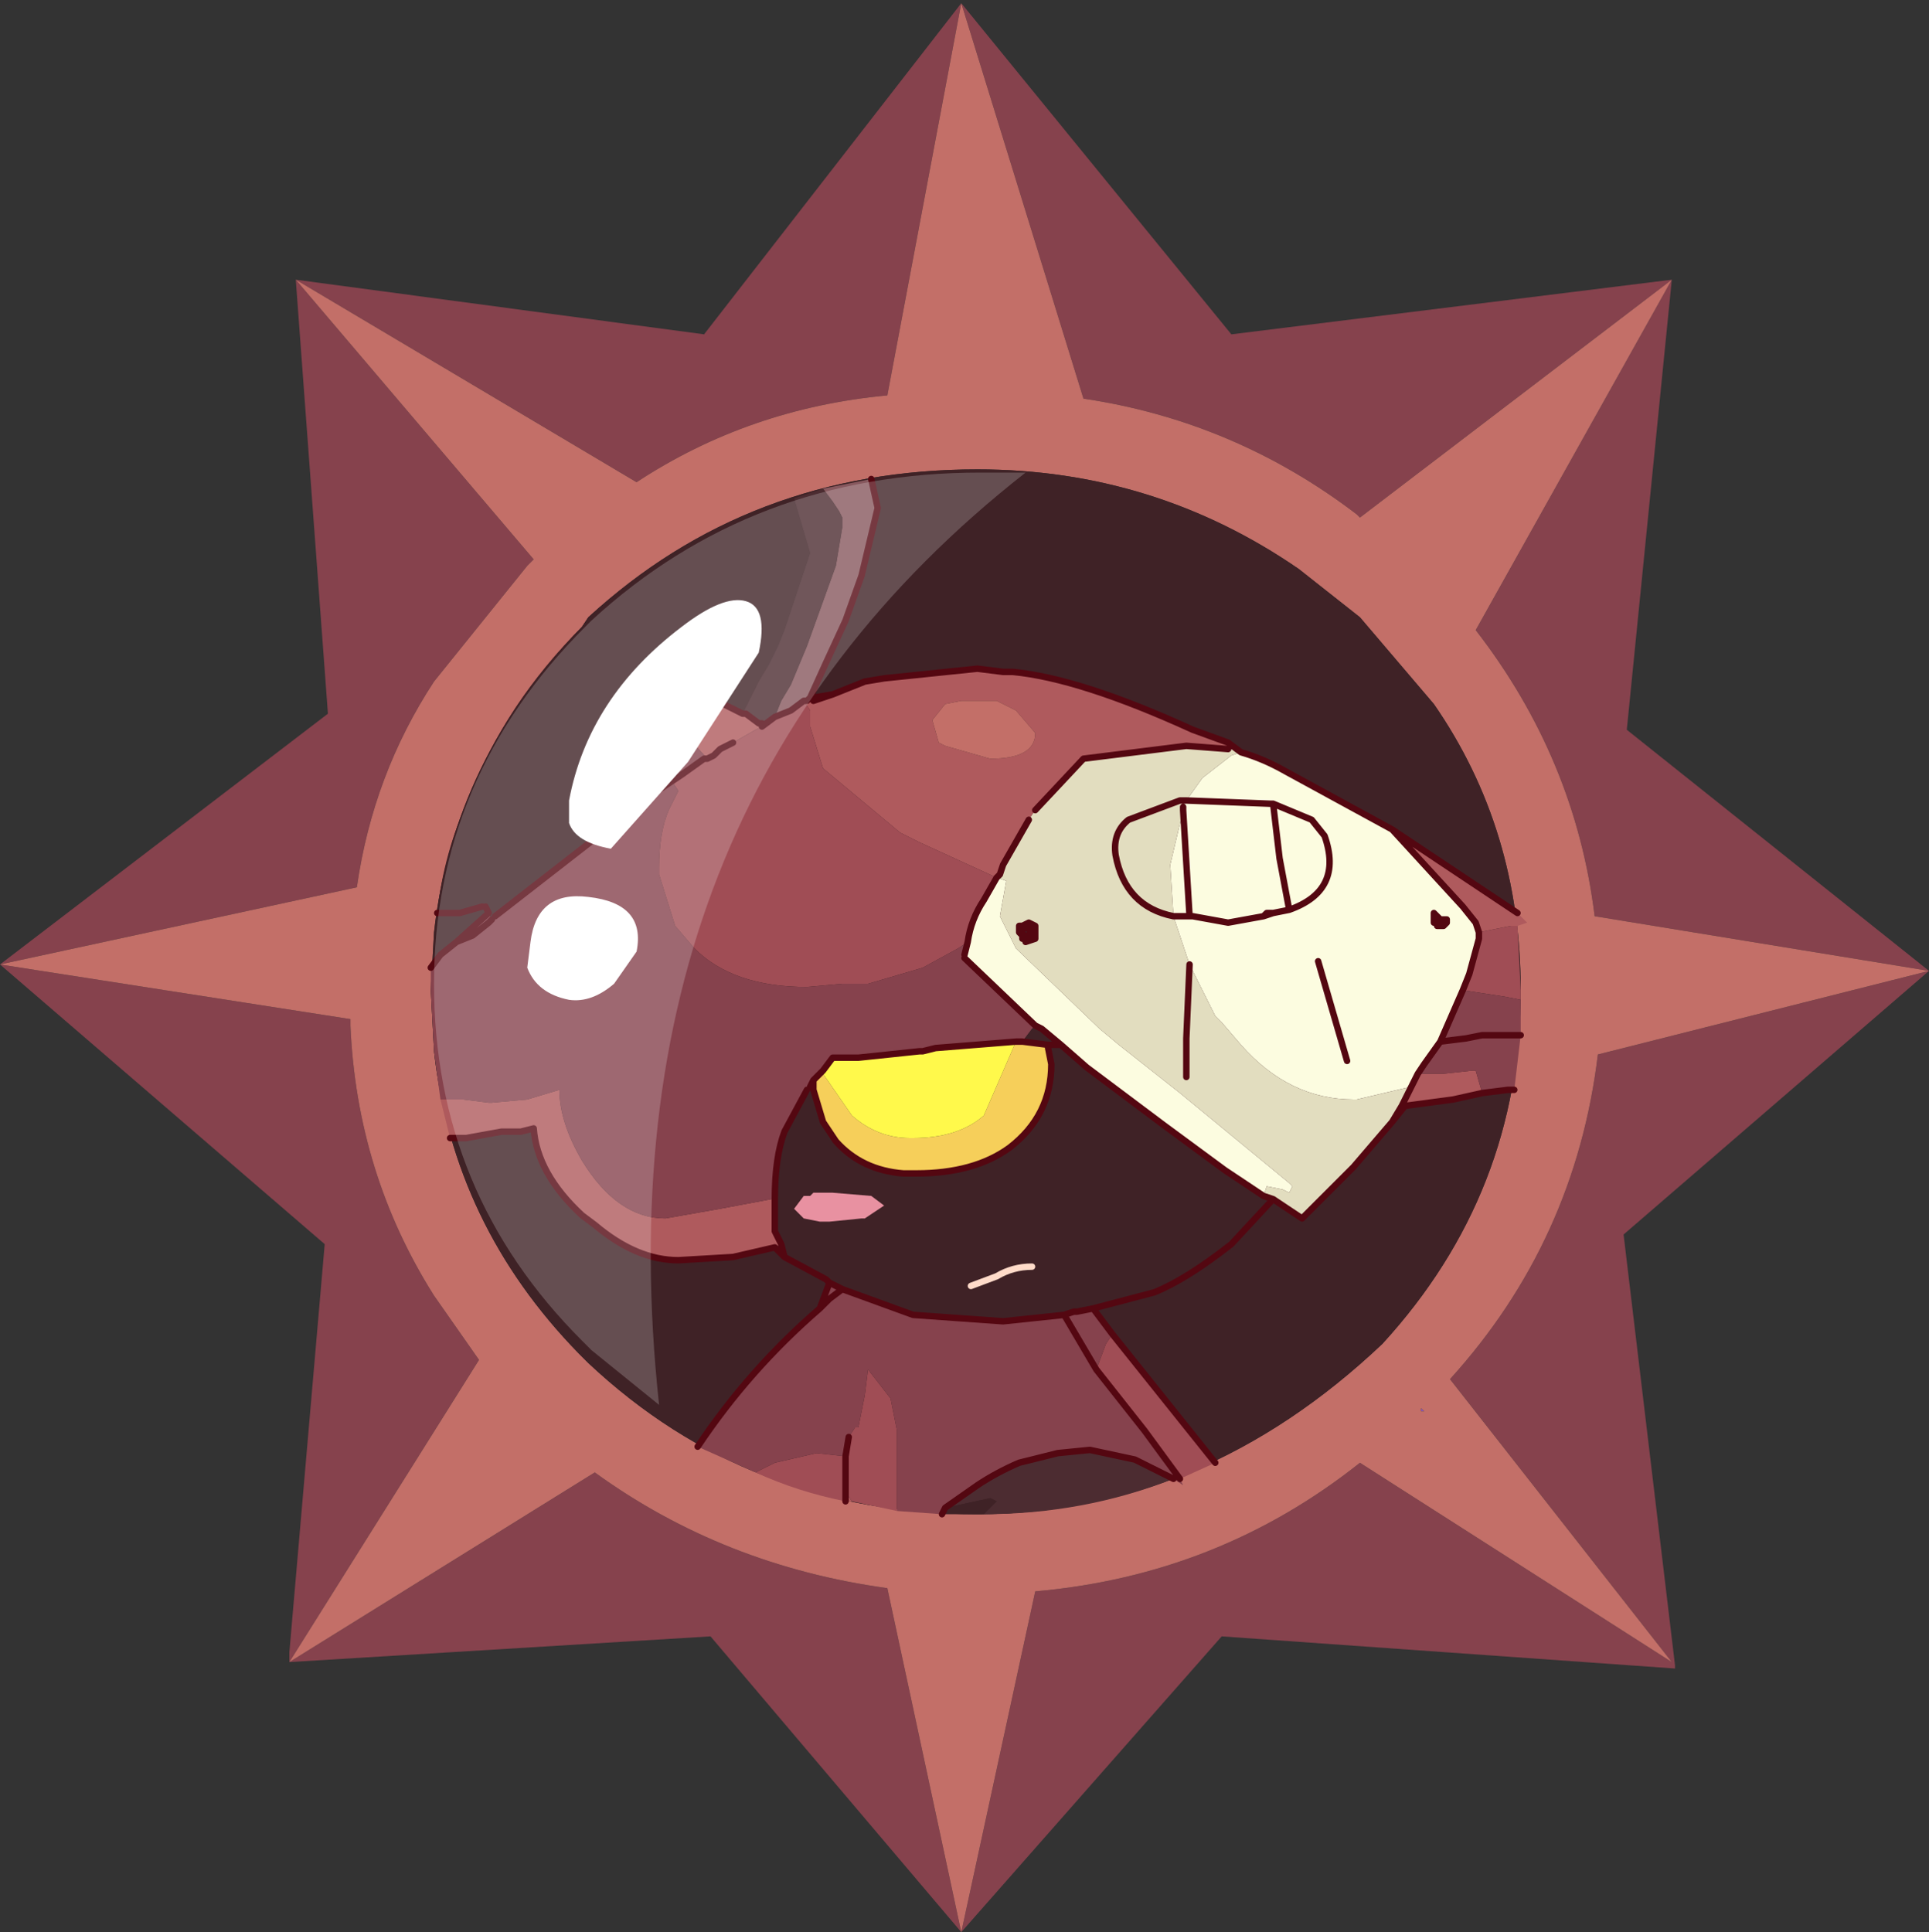 <?xml version="1.0" encoding="UTF-8" standalone="no"?>
<svg xmlns:ffdec="https://www.free-decompiler.com/flash" xmlns:xlink="http://www.w3.org/1999/xlink" ffdec:objectType="frame" height="30.05px" width="30.0px" xmlns="http://www.w3.org/2000/svg">
  <rect width="100%" height="100%" fill="#333333" stroke="none"/>
  <g transform="matrix(1.0, 0.0, 0.0, 1.0, 0.0, 0.0)">
    <use ffdec:characterId="1" height="30.0" transform="matrix(1.0, 0.0, 0.0, 1.0, 0.0, 0.0)" width="30.0" xlink:href="#shape0"/>
    <use ffdec:characterId="3" height="30.0" transform="matrix(1.0, 0.0, 0.0, 1.0, 0.0, 0.05)" width="30.0" xlink:href="#sprite0"/>
  </g>
  <defs>
    <g id="shape0" transform="matrix(1.0, 0.0, 0.0, 1.0, 0.0, 0.0)">
      <path d="M0.0 0.0 L30.0 0.0 30.0 30.0 0.0 30.0 0.0 0.0" fill="#33cc66" fill-opacity="0.0" fill-rule="evenodd" stroke="none"/>
    </g>
    <g id="sprite0" transform="matrix(1.0, 0.0, 0.0, 1.0, 0.0, 0.0)">
      <use ffdec:characterId="2" height="30.0" transform="matrix(1.0, 0.0, 0.0, 1.0, 0.0, 0.0)" width="30.0" xlink:href="#shape1"/>
    </g>
    <g id="shape1" transform="matrix(1.0, 0.0, 0.0, 1.0, 0.0, 0.0)">
      <path d="M22.1 21.85 L22.15 21.9 22.1 21.9 22.1 21.85" fill="url(#gradient0)" fill-rule="evenodd" stroke="none"/>
      <path d="M25.3 11.3 L30.0 15.05 25.25 19.15 26.05 25.85 26.05 25.9 19.0 25.4 14.95 30.0 11.05 25.4 4.5 25.8 4.5 25.65 5.05 19.3 0.0 14.95 5.1 11.05 4.6 4.3 10.95 5.15 14.95 0.0 19.15 5.15 26.0 4.3 25.3 11.3 M26.0 4.3 L21.15 8.0 21.1 7.95 Q19.2 6.5 16.85 6.15 L14.95 0.0 13.8 6.1 Q11.65 6.3 9.9 7.45 L4.6 4.3 8.3 8.65 8.2 8.75 6.75 10.55 Q5.8 12.0 5.55 13.75 L0.0 14.95 5.45 15.8 5.45 15.9 Q5.55 18.2 6.75 20.1 L7.45 21.1 4.5 25.8 9.25 22.85 Q11.25 24.3 13.8 24.65 L14.95 30.0 16.1 24.7 Q18.95 24.45 21.15 22.7 L26.0 25.8 22.55 21.4 Q24.5 19.25 24.85 16.35 L30.0 15.05 24.8 14.2 Q24.5 11.75 22.95 9.75 L26.0 4.3" fill="#86424d" fill-rule="evenodd" stroke="none"/>
      <path d="M21.15 9.55 L20.2 8.8 Q17.95 7.25 15.2 7.25 11.65 7.25 9.15 9.55 L9.05 9.7 Q7.05 11.75 6.75 14.45 L6.7 15.35 6.75 16.3 Q7.05 19.0 9.0 21.0 L9.15 21.15 Q11.65 23.5 15.2 23.5 18.7 23.5 21.5 20.85 23.65 18.5 23.65 15.35 23.65 12.85 22.3 10.9 L21.15 9.55 M26.0 4.3 L22.95 9.75 Q24.5 11.75 24.8 14.2 L30.0 15.05 24.85 16.35 Q24.5 19.25 22.55 21.4 L26.0 25.8 21.15 22.7 Q18.95 24.45 16.1 24.7 L14.95 30.0 13.8 24.65 Q11.25 24.3 9.25 22.85 L4.5 25.8 7.45 21.1 6.75 20.1 Q5.55 18.2 5.45 15.9 L5.45 15.8 0.0 14.95 5.55 13.75 Q5.8 12.0 6.75 10.55 L8.2 8.75 8.3 8.65 4.6 4.3 9.9 7.45 Q11.65 6.3 13.8 6.1 L14.95 0.0 16.85 6.15 Q19.2 6.5 21.1 7.95 L21.15 8.0 26.0 4.3 M22.1 21.85 L22.1 21.9 22.15 21.9 22.1 21.85" fill="#c36f68" fill-rule="evenodd" stroke="none"/>
      <path d="M21.15 9.55 L22.3 10.9 Q23.65 12.85 23.65 15.35 23.65 18.5 21.5 20.85 18.7 23.5 15.2 23.5 11.65 23.5 9.15 21.15 L9.0 21.0 Q7.05 19.0 6.75 16.3 L6.7 15.35 6.75 14.45 Q7.05 11.75 9.05 9.7 L9.15 9.55 Q11.65 7.25 15.2 7.25 17.95 7.25 20.2 8.8 L21.15 9.55" fill="#3f2226" fill-rule="evenodd" stroke="none"/>
      <path d="M23.6 14.35 L23.5 14.35 23.0 14.45 22.95 14.3 22.75 14.05 21.65 12.85 23.0 13.75 23.6 14.15 23.75 14.3 23.6 14.35 M21.95 16.85 L22.05 16.65 22.25 16.65 22.45 16.65 22.9 16.6 22.95 16.6 23.05 16.95 22.6 17.05 21.85 17.15 21.8 17.15 21.95 16.85 M10.3 10.55 L10.4 10.55 11.15 10.85 11.55 11.05 11.6 11.05 11.8 11.2 11.85 11.2 11.85 11.25 11.75 11.3 11.4 11.5 11.2 11.6 11.1 11.7 11.0 11.75 10.55 11.25 10.6 11.25 Q10.3 11.0 10.3 10.55 M12.6 10.8 L12.65 10.85 12.95 10.75 13.45 10.55 13.75 10.5 15.2 10.35 15.6 10.4 15.75 10.4 Q16.8 10.5 18.55 11.3 L19.1 11.5 19.1 11.6 18.45 11.55 16.85 11.75 16.1 12.55 16.0 12.7 15.6 13.4 15.55 13.55 15.5 13.6 14.3 13.05 14.0 12.9 12.8 11.9 12.6 11.25 12.6 11.0 12.5 10.85 12.55 10.85 12.6 10.8 M14.95 10.85 L14.7 10.9 14.5 11.15 14.6 11.5 14.7 11.55 15.4 11.75 Q16.1 11.75 16.1 11.35 L15.8 11.0 15.5 10.85 15.0 10.85 14.95 10.85 M6.85 17.05 L6.95 17.05 7.2 17.05 7.6 17.1 7.65 17.1 8.2 17.05 8.7 16.9 Q8.7 17.4 9.05 18.0 9.6 18.9 10.35 18.9 L11.2 18.75 12.0 18.6 12.05 18.7 12.05 19.1 12.15 19.3 12.05 19.35 11.4 19.5 10.55 19.55 Q9.9 19.55 9.25 19.0 L9.05 18.85 Q8.35 18.2 8.3 17.5 L8.1 17.55 8.05 17.55 7.8 17.55 7.25 17.65 7.0 17.65 6.85 17.05 M13.25 23.3 L13.15 23.3 13.15 23.15 13.25 23.3" fill="#af5a5d" fill-rule="evenodd" stroke="none"/>
      <path d="M23.0 14.45 L23.5 14.35 23.6 14.35 23.65 15.35 23.65 15.5 23.4 15.45 22.75 15.35 22.85 15.1 23.0 14.55 23.0 14.45 M12.05 11.1 L12.3 11.0 12.5 10.85 12.6 11.0 12.6 11.25 12.8 11.9 14.0 12.9 14.3 13.05 15.5 13.6 15.3 13.95 Q15.1 14.25 15.05 14.6 L14.9 14.7 14.35 15.0 13.5 15.25 13.15 15.25 13.1 15.25 12.55 15.3 Q11.4 15.3 10.8 14.7 L10.5 14.35 10.25 13.55 10.25 13.45 Q10.25 12.9 10.4 12.55 L10.55 12.25 10.45 12.1 10.6 12.0 10.95 11.75 11.0 11.75 11.1 11.7 11.2 11.6 11.4 11.5 11.75 11.3 11.85 11.25 12.05 11.1 M17.3 20.7 L18.9 22.7 18.35 22.95 17.8 22.2 17.05 21.25 17.2 20.85 17.3 20.7 M13.95 23.45 L13.25 23.3 13.15 23.15 13.15 23.3 Q12.4 23.15 11.75 22.85 L12.05 22.7 12.7 22.55 13.15 22.6 13.2 22.3 13.3 22.15 13.35 22.15 13.45 21.65 13.5 21.25 13.85 21.7 13.95 22.2 13.95 23.1 13.95 23.45 M13.15 23.15 L13.15 22.6 13.15 23.15" fill="#a04d55" fill-rule="evenodd" stroke="none"/>
      <path d="M21.65 12.85 L22.75 14.05 22.95 14.3 23.0 14.45 23.0 14.55 22.85 15.1 22.75 15.35 22.4 16.15 22.15 16.5 22.05 16.65 21.95 16.85 21.1 17.05 21.05 17.05 Q20.05 17.05 19.3 16.2 L19.0 15.85 18.9 15.75 18.5 14.95 18.25 14.2 18.5 14.2 18.55 14.2 19.1 14.3 19.65 14.2 19.1 14.3 18.55 14.2 18.5 14.2 18.25 14.2 18.2 13.4 18.4 12.55 18.4 12.5 18.45 12.4 18.7 12.05 19.15 11.7 19.3 11.65 Q19.65 11.75 20.0 11.95 L21.65 12.85 M19.8 14.15 L20.05 14.1 Q20.9 13.8 20.6 12.95 L20.4 12.7 19.8 12.45 19.75 12.45 18.45 12.4 19.75 12.45 19.8 12.45 20.4 12.7 20.6 12.95 Q20.9 13.8 20.05 14.1 L19.8 14.15 19.7 14.15 19.65 14.2 19.8 14.15 M22.5 14.3 L22.5 14.25 22.4 14.25 22.3 14.15 22.3 14.3 22.35 14.3 22.35 14.35 22.45 14.35 22.5 14.3 M20.95 16.45 L20.5 14.9 20.95 16.45 M15.05 14.6 Q15.1 14.25 15.3 13.95 L15.5 13.6 15.65 13.65 15.55 14.2 15.8 14.7 17.1 15.95 17.4 16.2 18.35 16.95 20.05 18.35 20.1 18.4 20.05 18.5 19.95 18.45 19.7 18.4 19.65 18.55 19.05 18.15 18.1 17.45 16.9 16.55 16.5 16.2 16.2 15.95 16.1 15.9 15.0 14.85 15.0 14.8 15.05 14.6 M18.5 14.2 L18.4 12.55 18.5 14.2 M20.05 14.1 L19.9 13.3 19.8 12.45 19.9 13.3 20.05 14.1" fill="#fcfce0" fill-rule="evenodd" stroke="none"/>
      <path d="M22.75 15.35 L23.4 15.45 23.65 15.5 23.65 16.05 23.55 16.9 23.45 16.9 23.05 16.95 22.95 16.6 22.9 16.6 22.45 16.65 22.25 16.65 22.05 16.65 22.15 16.5 22.4 16.15 22.75 15.35 M22.4 16.15 L22.8 16.1 23.05 16.05 23.2 16.05 23.4 16.05 23.65 16.05 23.4 16.05 23.2 16.05 23.05 16.05 22.8 16.1 22.4 16.15 M7.6 14.15 L7.65 14.25 7.7 14.2 9.95 12.45 9.9 11.45 9.95 11.25 10.05 10.8 10.3 10.55 Q10.3 11.0 10.6 11.25 L10.55 11.25 11.0 11.75 10.95 11.75 10.6 12.0 10.45 12.1 10.55 12.25 10.4 12.55 Q10.25 12.9 10.25 13.45 L10.25 13.55 10.5 14.35 10.8 14.7 Q11.4 15.3 12.55 15.3 L13.1 15.25 13.15 15.25 13.5 15.25 14.35 15.0 14.9 14.7 15.05 14.6 15.0 14.8 15.0 14.85 16.1 15.9 16.05 15.95 15.9 16.15 15.8 16.15 14.55 16.25 14.35 16.3 14.3 16.3 13.35 16.4 13.1 16.4 12.95 16.4 12.8 16.6 12.65 16.75 12.6 16.85 12.55 16.9 12.2 17.55 Q12.05 17.95 12.05 18.6 L12.05 18.7 12.0 18.6 11.2 18.75 10.35 18.9 Q9.6 18.9 9.05 18.0 8.7 17.4 8.7 16.9 L8.2 17.05 7.65 17.1 7.6 17.1 7.2 17.05 6.95 17.05 6.85 17.05 6.75 16.3 6.7 15.35 6.7 15.0 6.85 14.8 7.1 14.6 7.6 14.15 M7.1 14.6 L7.35 14.5 7.6 14.3 7.65 14.25 7.6 14.3 7.35 14.5 7.1 14.6 M9.95 12.45 L10.0 12.4 10.45 12.1 10.0 12.4 9.95 12.45 M17.0 20.3 L17.3 20.7 17.2 20.85 17.05 21.25 16.55 20.4 17.05 21.25 17.8 22.2 18.35 22.95 18.4 23.05 18.25 22.95 17.65 22.65 16.95 22.5 16.45 22.55 15.85 22.7 Q15.5 22.85 15.2 23.05 L14.7 23.4 14.65 23.5 13.95 23.45 13.95 23.1 13.95 22.2 13.85 21.7 13.5 21.25 13.45 21.65 13.35 22.15 13.3 22.15 13.2 22.3 13.15 22.6 12.7 22.55 12.05 22.7 11.75 22.85 10.85 22.45 Q11.65 21.25 12.75 20.3 L12.9 19.9 13.1 20.0 13.65 20.2 14.2 20.4 15.6 20.5 16.55 20.4 16.7 20.35 16.75 20.35 17.0 20.3 M12.75 20.3 L12.9 20.15 13.1 20.0 12.9 20.15 12.75 20.3" fill="#86424d" fill-rule="evenodd" stroke="none"/>
      <path d="M18.25 14.2 L18.5 14.95 18.9 15.75 19.0 15.85 19.3 16.2 Q20.05 17.05 21.05 17.05 L21.1 17.05 21.95 16.85 21.8 17.15 21.65 17.4 21.05 18.1 20.9 18.25 20.25 18.9 19.8 18.6 19.65 18.55 19.7 18.4 19.95 18.45 20.05 18.5 20.1 18.4 20.05 18.35 18.35 16.95 17.4 16.2 17.1 15.95 15.8 14.7 15.55 14.2 15.65 13.65 15.5 13.6 15.55 13.55 15.6 13.4 16.0 12.7 16.1 12.55 16.85 11.75 18.45 11.55 19.1 11.6 19.1 11.5 19.3 11.65 19.15 11.7 18.7 12.05 18.45 12.4 18.4 12.5 18.4 12.55 18.2 13.4 18.25 14.2 Q17.5 14.05 17.35 13.25 17.3 12.9 17.55 12.7 L18.35 12.4 18.45 12.4 18.35 12.4 17.55 12.7 Q17.3 12.9 17.35 13.25 17.5 14.05 18.25 14.2 M16.1 14.4 L16.1 14.35 16.0 14.3 15.9 14.35 15.85 14.35 15.85 14.45 15.9 14.5 15.9 14.55 15.95 14.55 15.95 14.6 16.1 14.55 16.1 14.5 16.1 14.4 M18.45 16.7 L18.45 16.1 18.5 14.95 18.45 16.1 18.45 16.7" fill="#e2ddbf" fill-rule="evenodd" stroke="none"/>
      <path d="M12.8 7.55 L13.55 7.4 13.65 7.85 13.4 8.9 13.15 9.6 12.85 10.25 12.6 10.8 12.5 10.85 12.3 11.0 12.05 11.1 12.15 10.85 12.3 10.6 12.55 10.0 13.0 8.75 13.1 8.15 13.1 8.1 13.1 8.0 13.05 7.9 12.95 7.75 12.8 7.55" fill="#87585e" fill-rule="evenodd" stroke="none"/>
      <path d="M12.8 7.55 L12.95 7.75 13.05 7.9 13.1 8.0 13.1 8.1 13.1 8.15 13.0 8.75 12.55 10.0 12.3 10.6 12.15 10.85 12.05 11.1 11.85 11.25 11.85 11.2 11.8 11.2 11.6 11.05 11.55 11.05 11.8 10.55 11.95 10.3 12.1 10.0 12.2 9.75 12.6 8.55 12.35 7.7 12.8 7.55 M18.25 22.95 Q16.85 23.5 15.3 23.5 L15.5 23.3 15.4 23.25 14.7 23.4 15.2 23.05 Q15.5 22.85 15.85 22.7 L16.45 22.55 16.95 22.5 17.65 22.65 18.25 22.95" fill="#4c2c31" fill-rule="evenodd" stroke="none"/>
      <path d="M12.5 10.85 L12.6 10.8 12.55 10.85 12.5 10.85 M12.35 7.7 L12.6 8.55 12.2 9.75 12.1 10.0 11.95 10.3 11.8 10.55 11.55 11.05 11.15 10.85 10.4 10.55 10.3 10.55 10.05 10.8 9.95 11.25 9.9 11.45 9.95 12.45 7.7 14.2 7.65 14.25 7.6 14.15 7.55 14.05 7.5 14.05 7.15 14.15 6.8 14.15 Q6.9 13.2 7.3 12.35 7.85 10.9 9.05 9.7 L9.15 9.55 Q10.6 8.25 12.35 7.7 M12.05 18.7 L12.05 18.6 Q12.05 17.95 12.2 17.55 L12.55 16.9 12.6 16.85 12.65 16.85 12.65 16.9 12.8 17.4 13.0 17.7 Q13.4 18.15 14.05 18.2 L14.25 18.2 Q15.15 18.2 15.7 17.8 16.35 17.3 16.35 16.5 L16.3 16.25 16.3 16.2 15.9 16.15 16.05 15.95 16.2 15.95 16.5 16.2 16.9 16.55 18.1 17.45 19.05 18.15 19.65 18.55 19.8 18.6 19.15 19.3 Q18.45 19.85 17.95 20.05 L17.0 20.3 16.75 20.35 16.7 20.35 16.55 20.4 15.6 20.5 14.2 20.4 13.65 20.2 13.1 20.0 12.9 19.9 12.85 19.85 12.2 19.5 12.15 19.3 12.05 19.1 12.05 18.7 M15.3 23.5 L15.2 23.5 14.65 23.5 14.7 23.4 15.4 23.25 15.5 23.3 15.3 23.5 M16.3 16.2 L16.5 16.2 16.3 16.2 M12.6 18.55 L12.5 18.55 12.35 18.75 12.5 18.9 12.75 18.95 12.9 18.95 13.4 18.9 13.45 18.9 13.75 18.7 13.55 18.55 12.95 18.5 12.75 18.5 12.65 18.5 12.6 18.55 M15.1 19.95 L15.5 19.8 Q15.75 19.65 16.05 19.65 15.75 19.65 15.5 19.8 L15.1 19.95" fill="#3f2226" fill-rule="evenodd" stroke="none"/>
      <path d="M14.95 10.85 L15.0 10.85 15.5 10.85 15.8 11.0 16.1 11.35 Q16.1 11.75 15.4 11.75 L14.7 11.55 14.6 11.5 14.5 11.15 14.7 10.9 14.95 10.85" fill="#c36f68" fill-rule="evenodd" stroke="none"/>
      <path d="M12.65 16.75 L12.8 16.6 12.8 16.65 13.25 17.3 Q13.65 17.65 14.15 17.65 L14.2 17.65 Q14.9 17.65 15.3 17.3 L15.8 16.15 15.9 16.15 16.3 16.2 16.3 16.25 16.35 16.5 Q16.35 17.3 15.7 17.8 15.15 18.2 14.25 18.2 L14.05 18.2 Q13.4 18.15 13.0 17.7 L12.8 17.4 12.65 16.9 12.65 16.85 12.65 16.75" fill="#f6cf5a" fill-rule="evenodd" stroke="none"/>
      <path d="M12.8 16.6 L12.95 16.4 13.1 16.4 13.35 16.4 14.3 16.3 14.35 16.3 14.55 16.25 15.8 16.15 15.3 17.3 Q14.9 17.65 14.2 17.65 L14.15 17.65 Q13.65 17.65 13.25 17.3 L12.8 16.65 12.8 16.6" fill="#fff94b" fill-rule="evenodd" stroke="none"/>
      <path d="M12.6 18.55 L12.65 18.5 12.75 18.5 12.95 18.5 13.55 18.55 13.75 18.7 13.45 18.9 13.4 18.9 12.9 18.95 12.75 18.95 12.5 18.9 12.35 18.75 12.5 18.55 12.6 18.55" fill="#e891a1" fill-rule="evenodd" stroke="none"/>
      <path d="M23.6 14.15 L23.0 13.75 21.65 12.85 22.75 14.05 22.95 14.3 23.0 14.45 23.0 14.55 22.85 15.1 22.75 15.35 22.4 16.15 22.15 16.5 22.05 16.65 21.95 16.85 21.8 17.15 21.65 17.4 21.85 17.15 22.6 17.05 23.05 16.95 23.45 16.9 23.55 16.9 M18.45 12.4 L19.75 12.45 19.8 12.45 20.4 12.7 20.6 12.95 Q20.9 13.8 20.05 14.1 L19.8 14.15 19.65 14.2 19.1 14.3 18.55 14.2 18.5 14.2 18.25 14.2 Q17.5 14.05 17.35 13.25 17.3 12.9 17.55 12.7 L18.35 12.4 18.45 12.4 M22.5 14.3 L22.45 14.35 22.35 14.35 22.35 14.3 22.3 14.3 22.3 14.15 22.4 14.25 22.5 14.25 22.5 14.3 M22.45 14.35 L22.45 14.3 22.4 14.25 22.35 14.25 22.35 14.3 M23.65 16.05 L23.4 16.05 23.2 16.05 23.05 16.05 22.8 16.1 22.4 16.15 M19.8 18.6 L20.25 18.9 20.9 18.25 21.05 18.1 21.65 17.4 M20.5 14.9 L20.95 16.45 M12.05 11.1 L12.3 11.0 12.5 10.85 12.55 10.85 12.6 10.8 12.85 10.25 13.15 9.6 13.4 8.9 13.65 7.85 13.55 7.4 M6.8 14.15 L7.15 14.15 7.5 14.05 M7.55 14.05 L7.6 14.15 7.1 14.6 6.85 14.8 6.7 15.0 M7.7 14.2 L9.95 12.45 9.9 11.45 9.95 11.25 10.05 10.8 10.3 10.55 10.4 10.55 11.15 10.85 11.55 11.05 11.6 11.05 11.8 11.2 11.85 11.2 11.85 11.25 12.05 11.1 M12.95 10.75 L12.65 10.8 12.6 10.8 M12.65 10.85 L12.95 10.75 13.45 10.55 13.75 10.5 15.2 10.35 15.6 10.4 15.75 10.4 Q16.8 10.5 18.55 11.3 L19.1 11.5 19.3 11.65 Q19.65 11.75 20.0 11.95 L21.65 12.85 M11.0 11.75 L10.95 11.75 10.6 12.0 10.45 12.1 10.0 12.4 9.95 12.45 M15.05 14.6 Q15.1 14.25 15.3 13.95 L15.5 13.6 15.55 13.55 15.6 13.4 16.0 12.7 M11.4 11.5 L11.2 11.6 11.1 11.7 11.0 11.75 M18.4 12.5 L18.4 12.55 18.5 14.2 M16.1 12.55 L16.85 11.75 18.45 11.55 19.1 11.6 M7.65 14.25 L7.6 14.3 7.35 14.5 7.1 14.6 M12.05 18.7 L12.05 18.6 Q12.05 17.95 12.2 17.55 L12.55 16.9 M12.6 16.85 L12.65 16.75 12.8 16.6 12.95 16.4 13.1 16.4 13.35 16.4 14.3 16.3 14.35 16.3 14.55 16.25 15.8 16.15 15.9 16.15 16.3 16.2 16.5 16.2 16.9 16.55 18.1 17.45 19.05 18.15 19.65 18.55 19.8 18.6 19.15 19.3 Q18.45 19.85 17.95 20.05 L17.0 20.3 17.3 20.7 18.9 22.7 M16.1 15.9 L15.0 14.85 M15.0 14.8 L15.05 14.6 M7.0 17.65 L7.25 17.65 7.8 17.55 8.05 17.55 8.1 17.55 8.3 17.5 Q8.35 18.2 9.05 18.85 L9.25 19.0 Q9.9 19.55 10.55 19.55 L11.4 19.5 12.05 19.35 12.2 19.5 12.85 19.85 12.9 19.9 13.1 20.0 13.65 20.2 14.2 20.4 15.6 20.5 16.55 20.4 16.7 20.35 16.75 20.35 17.0 20.3 M12.15 19.3 L12.05 19.1 12.05 18.7 M19.8 12.45 L19.9 13.3 20.05 14.1 M19.8 14.15 L19.7 14.15 19.65 14.2 M10.85 22.45 Q11.65 21.25 12.75 20.3 L12.9 19.9 M16.0 14.4 L16.0 14.35 15.9 14.35 16.0 14.4 16.1 14.4 16.1 14.35 16.0 14.35 M16.1 14.4 L16.1 14.5 16.1 14.55 15.95 14.6 15.95 14.55 15.9 14.55 15.9 14.5 15.85 14.45 15.85 14.35 15.9 14.35 16.0 14.3 16.1 14.35 M16.05 14.55 L16.05 14.5 15.95 14.55 16.05 14.55 16.1 14.5 16.05 14.5 16.0 14.4 M15.9 14.5 L15.9 14.35 15.85 14.45 M15.9 14.5 L15.95 14.5 15.95 14.55 M16.3 16.25 L16.35 16.5 Q16.35 17.3 15.7 17.8 15.15 18.2 14.25 18.2 L14.05 18.2 Q13.4 18.15 13.0 17.7 L12.8 17.4 12.65 16.9 12.65 16.85 12.65 16.75 M16.2 15.95 L16.1 15.9 M16.2 15.95 L16.5 16.2 M18.5 14.95 L18.45 16.1 18.45 16.7 M13.1 20.0 L12.9 20.15 12.75 20.3 M12.15 19.3 L12.2 19.5 M13.15 22.6 L13.2 22.3 M13.15 22.6 L13.15 23.15 13.15 23.3 M14.65 23.5 L14.7 23.4 15.2 23.05 Q15.5 22.85 15.85 22.7 L16.45 22.55 16.95 22.5 17.65 22.65 18.25 22.95 M16.55 20.4 L17.05 21.25 17.8 22.2 18.35 22.95" fill="none" stroke="#540711" stroke-linecap="round" stroke-linejoin="round" stroke-width="0.1"/>
      <path d="M16.05 19.65 Q15.75 19.65 15.5 19.8 L15.1 19.95" fill="none" stroke="#ffdbc9" stroke-linecap="round" stroke-linejoin="round" stroke-width="0.1"/>
      <path d="M10.25 21.8 L9.2 20.95 9.05 20.8 Q6.75 18.5 6.75 15.25 6.75 12.05 9.1 9.7 L9.2 9.6 Q11.7 7.3 15.25 7.3 L15.95 7.3 Q9.25 12.55 10.25 21.8" fill="#ffffff" fill-opacity="0.2" fill-rule="evenodd" stroke="none"/>
      <path d="M11.8 10.1 L10.7 11.8 9.5 13.15 Q8.95 13.05 8.85 12.75 L8.85 12.4 Q9.15 10.8 10.6 9.7 11.25 9.2 11.6 9.3 11.95 9.4 11.8 10.1 M8.25 14.6 Q8.35 13.8 9.15 13.9 10.05 14.0 9.9 14.75 L9.55 15.25 Q9.2 15.55 8.85 15.5 8.35 15.4 8.2 15.0 L8.25 14.6" fill="#ffffff" fill-rule="evenodd" stroke="none"/>
    </g>
    <linearGradient gradientTransform="matrix(0.007, 0.0, 0.0, 0.005, 20.5, 25.9)" gradientUnits="userSpaceOnUse" id="gradient0" spreadMethod="pad" x1="-819.2" x2="819.2">
      <stop offset="0.0" stop-color="#65298e"/>
      <stop offset="1.0" stop-color="#9a6cc5"/>
    </linearGradient>
  </defs>
</svg>
